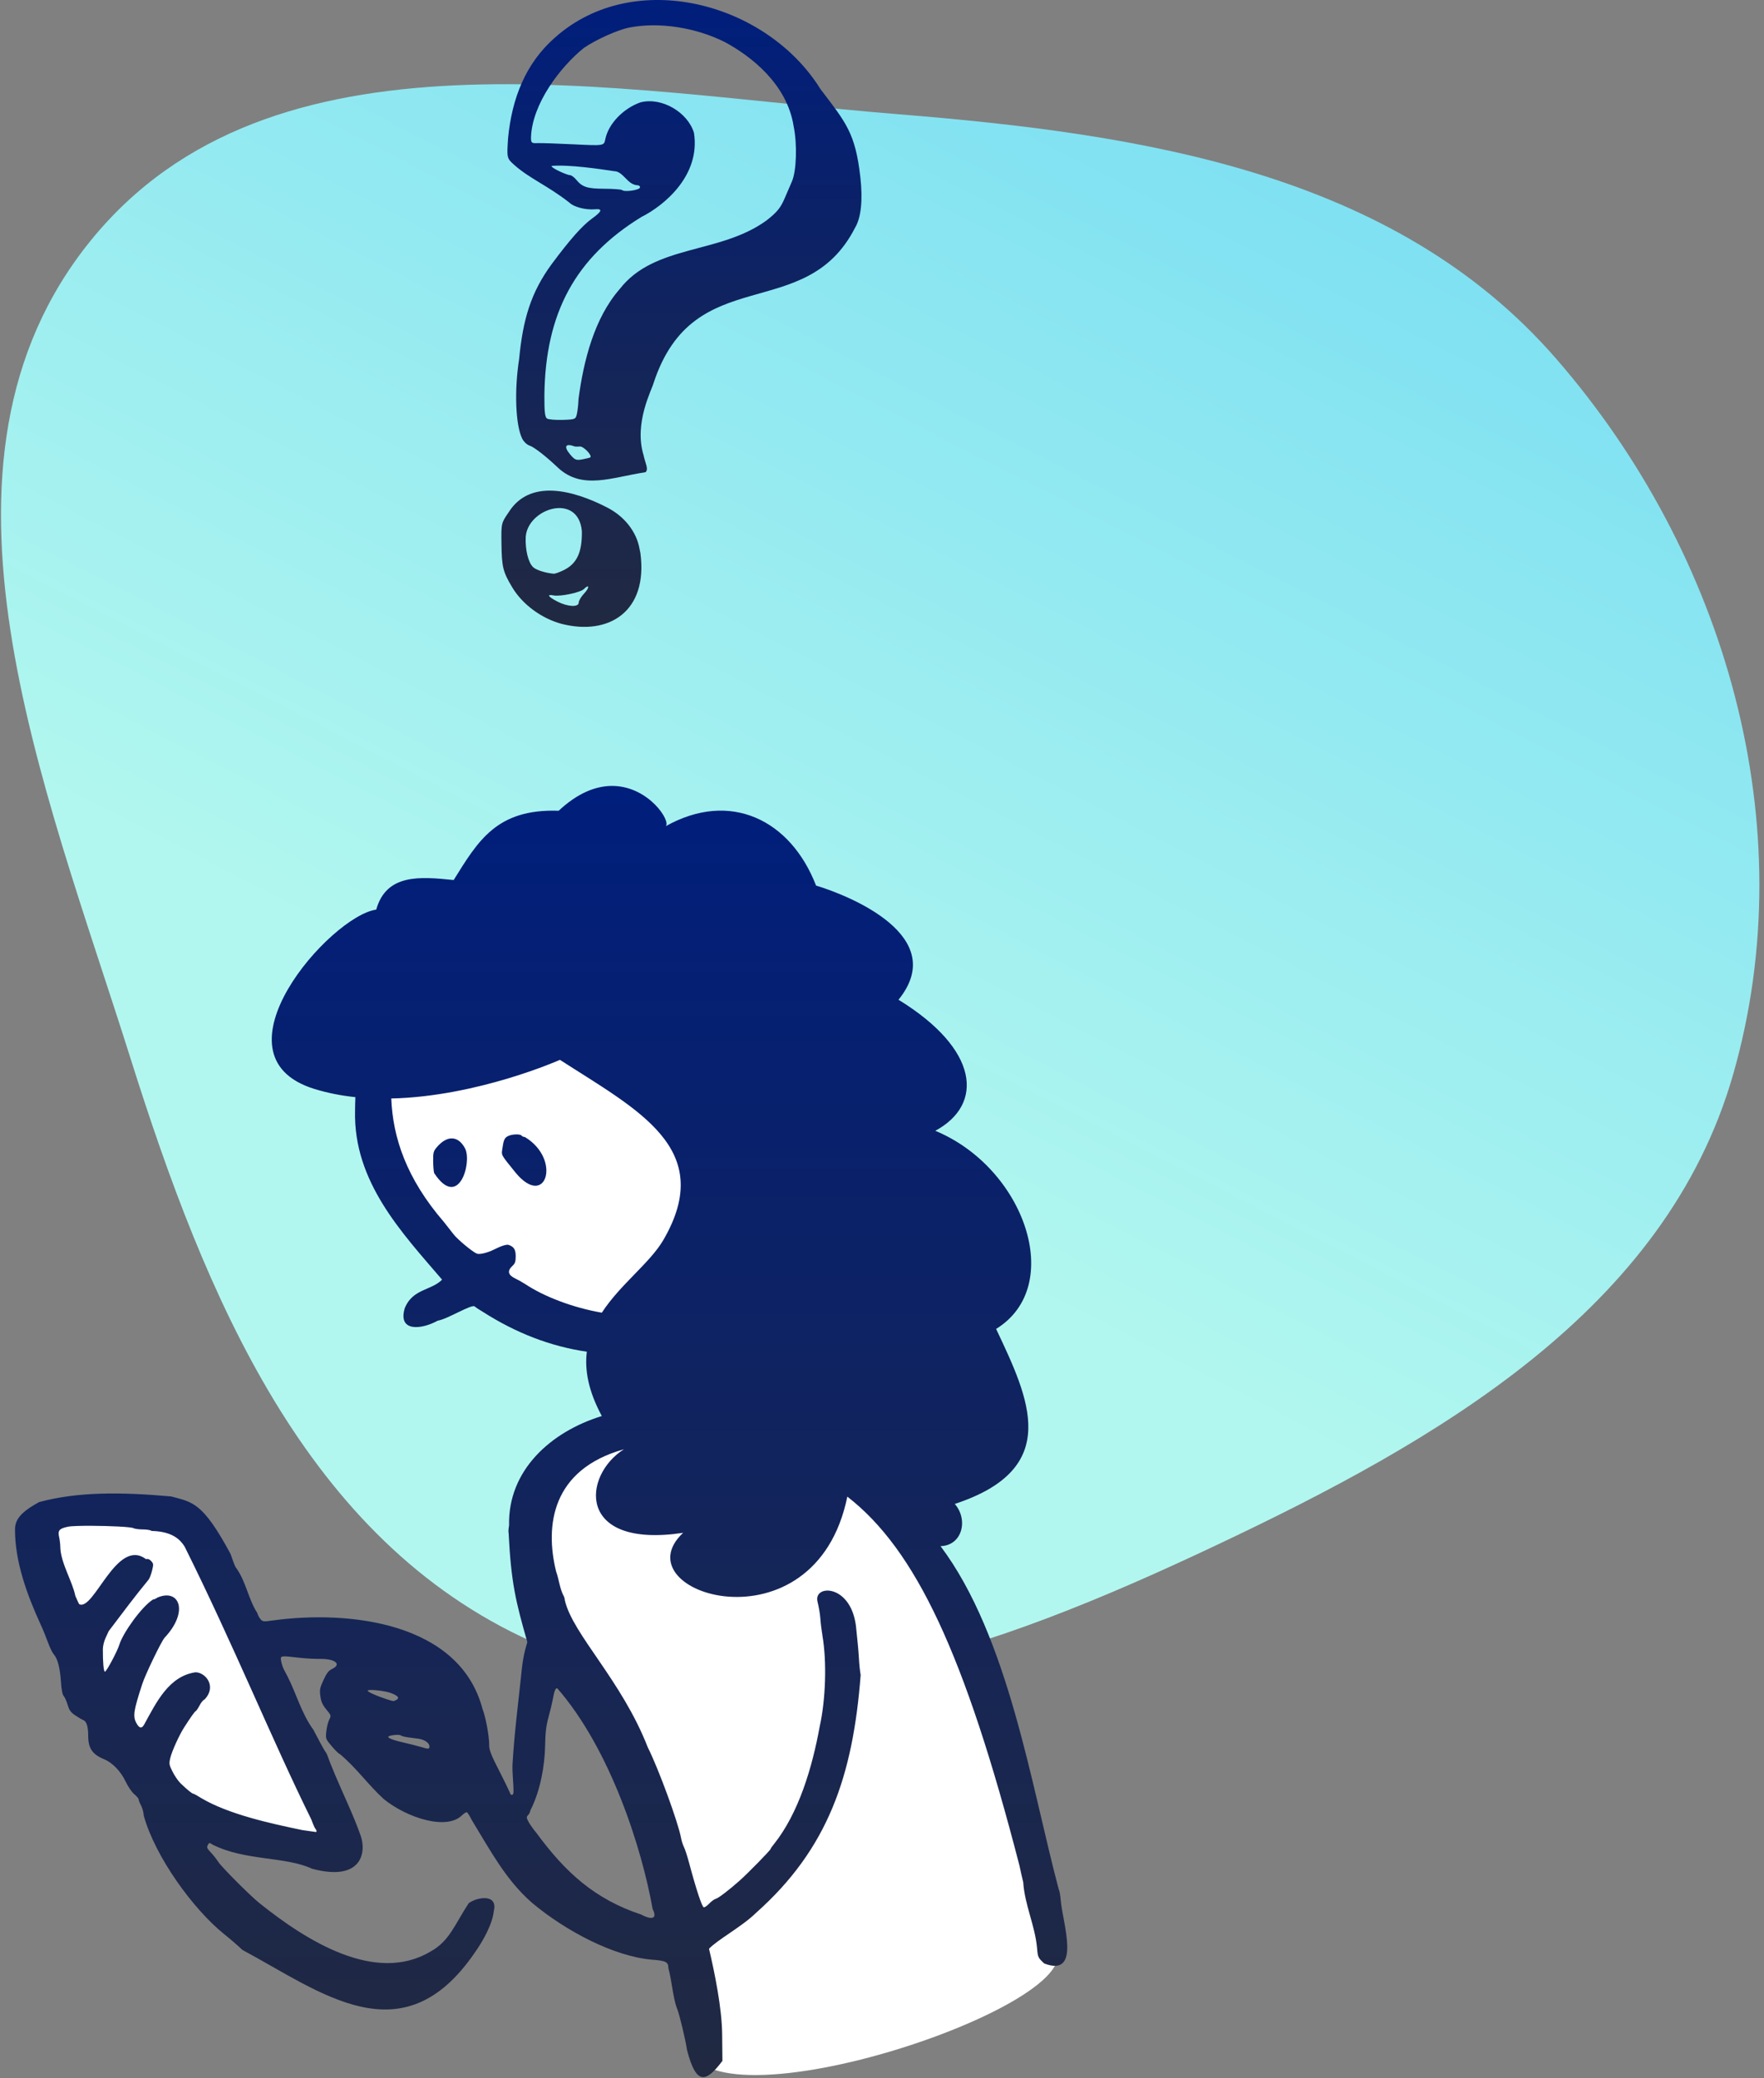 <svg width="377" height="444" viewBox="0 0 377 444" fill="none" xmlns="http://www.w3.org/2000/svg">
<rect x="0" y="0" width="377" height="444" fill="#808080" stroke="none"/>
<path fill-rule="evenodd" clip-rule="evenodd" d="M191.745 24.388C244.223 28.608 297.936 36.857 332.506 76.552C368.811 118.24 385.63 176.402 370.408 229.539C355.973 279.931 307.268 307.78 259.857 330.166C213.059 352.263 160.945 371.914 113.723 350.739C65.306 329.028 43.848 276.754 27.906 226.156C9.464 167.623 -19.286 99.02 19.403 51.375C57.96 3.892 130.765 19.484 191.745 24.388Z" fill="url(#paint0_linear)"/>
<g clip-path="url(#clip0)">
<path d="M120.038 133.289C115.717 132.13 111.673 129.145 109.483 125.499C107.498 122.193 107.236 121.147 107.172 116.247C107.114 111.773 107.114 111.773 108.705 109.455C113.232 102.224 122.545 104.718 129.735 108.414C133.466 110.309 136.067 113.635 136.693 117.312C136.733 117.546 136.811 117.93 136.867 118.164C138.521 130.669 130.113 135.859 120.038 133.289ZM123.686 128.733C123.686 128.335 124.198 127.475 124.824 126.82C126.005 125.585 126 124.64 124.819 125.824C124.059 126.586 119.786 127.491 118.298 127.206C116.764 126.912 117.128 127.496 119.116 128.516C121.354 129.664 123.686 129.775 123.686 128.733H123.686ZM120.362 121.866C123.271 120.485 124.421 118.069 124.355 113.475C123.61 105.173 112.776 108.574 112.356 114.717C112.227 117.467 112.913 120.243 113.954 121.188C114.632 121.803 116.643 122.434 118.372 122.574C118.606 122.593 119.502 122.275 120.362 121.866ZM119.255 99.925C116.647 97.451 114.134 95.499 113.16 95.189C112.631 95.021 111.939 94.37 111.62 93.742C110.185 90.912 109.891 83.503 110.944 76.729C111.759 68.251 113.441 62.489 117.934 56.385C121.827 51.154 124.456 48.187 126.5 46.716C128.644 45.173 128.856 44.559 127.193 44.709C125.147 44.893 122.581 44.221 121.65 43.258C116.965 39.608 113.273 38.196 109.968 35.294C108.298 33.803 108.298 33.803 108.595 29.424C109.405 21.168 112.224 13.583 118.682 7.966C135.454 -6.921 163.712 0.364 175.333 19.01C180.799 26.193 182.809 28.419 183.871 37.851C184.425 42.741 184.027 46.538 182.737 48.663C172.114 69.457 148.378 55.645 139.715 81.736C139.395 83.125 135.407 90.348 137.548 97.269C137.878 98.934 138.708 100.258 137.948 100.891C130.808 101.941 124.484 104.777 119.255 99.925ZM126.164 97.712C126.594 97.289 124.718 95.334 123.941 95.395C123.45 95.433 122.953 95.428 122.836 95.384C120.844 94.636 120.41 95.372 121.837 97.072C122.845 98.273 123.138 98.39 124.497 98.135C125.337 97.978 126.087 97.787 126.164 97.712V97.712ZM123.313 88.34C123.463 87.637 123.608 86.256 123.636 85.271C124.712 77.108 127.006 67.962 132.437 61.764C139.899 52.14 153.871 54.369 163.849 47.075C166.083 45.32 166.841 44.388 167.715 42.325C168.111 41.387 168.801 39.79 169.246 38.776C170.226 36.544 170.407 30.824 169.619 26.986C168.214 18.009 160.63 12.073 154.929 8.996C148.675 5.854 140.819 4.654 134.525 5.882C132.049 6.365 127.491 8.4 124.797 10.226C119.729 14.294 113.683 22.259 113.484 29.392C113.484 30.522 113.609 30.629 114.865 30.576C115.625 30.544 119.135 30.661 122.664 30.836C129.082 31.154 129.082 31.154 129.362 29.75C130.013 26.486 133.164 23.182 136.875 21.869C141.514 20.686 147.01 24.062 148.314 28.378C149.743 37.463 141.986 43.902 137.071 46.361C122.997 55.007 116.55 66.83 116.347 84.437C116.328 87.962 116.463 89.144 116.918 89.426C117.246 89.629 118.758 89.755 120.278 89.706C122.978 89.62 123.047 89.588 123.313 88.34ZM136.76 40.088C136.865 39.765 136.543 39.551 135.942 39.546C133.966 39.216 133.16 36.616 131.26 36.573C128.214 36.113 121.674 35.127 117.861 35.449C117.861 35.969 121.269 37.425 121.816 37.425C122.109 37.425 122.705 37.856 123.139 38.383C124.451 39.974 125.479 40.306 129.166 40.326C131.106 40.337 132.812 40.465 132.956 40.61C133.419 41.074 136.578 40.64 136.76 40.088Z" fill="url(#paint1_linear)"/>
</g>
<g clip-path="url(#clip1)">
<path d="M116.051 195.05C132.97 194.993 152.383 204.776 165.095 225.081C187.744 281.186 105.46 315.338 85.233 252.458C73.154 214.911 92.108 195.13 116.051 195.05ZM147.927 304.456C202.601 304.486 211.818 352.71 225.277 415.581C235.62 428.002 146.47 457.552 146.815 435.21C147.925 363.396 74.394 310.929 137.971 304.942C141.449 304.615 144.763 304.455 147.927 304.456ZM41.499 324.11L73.531 396.004L36.161 386.83L6.448 324.834L41.499 324.11Z" fill="white"/>
<path d="M130.533 167.914C130.752 167.909 130.97 167.911 131.184 167.917C138.732 168.15 143.419 175.436 142.283 176.513C156.031 168.805 168.953 175.111 174.407 189.199C181.749 191.419 202.99 200.065 192.026 213.593C209.231 224.133 210.373 235.936 199.889 241.588C218.991 249.509 227.756 274.767 212.887 283.92C219.961 298.878 227.098 313.727 204.053 321.31C206.984 324.666 205.686 330.193 201.011 330.326C215.564 349.706 220.368 381.501 226.285 403.703C226.424 403.87 226.614 404.949 226.709 406.102C227.145 410.937 231.131 422.535 223.175 419.491C221.838 418.247 221.806 418.178 221.634 416.144C221.193 411.359 219.004 406.997 218.682 402.129C218.504 401.431 218.144 399.843 217.883 398.601C206.205 353.382 195.697 331.087 181.09 319.745C174.181 353.536 132.253 340.386 145.991 327.483C123.084 330.912 124.479 315.202 133.341 309.631C117.879 313.962 116.444 325.955 118.853 335.751C119.475 337.47 119.578 339.108 120.339 340.723C120.545 341.029 120.715 341.556 120.715 341.894C122.385 349.153 132.862 358.991 138.45 373.326C140.731 377.85 144.949 389.355 145.563 392.723C145.671 393.316 145.944 394.164 146.169 394.606C146.395 395.049 146.874 396.51 147.233 397.853C148.827 403.809 150.049 407.493 150.431 407.493C150.646 407.493 151.167 407.127 151.587 406.679C152.008 406.231 152.621 405.784 152.949 405.686C153.586 405.494 155.717 403.875 158.024 401.832C159.84 400.223 164.688 395.272 164.692 395.023C164.692 394.919 165.019 394.45 165.414 393.982C170.681 387.374 173.582 377.688 175.194 368.819C176.477 363.018 176.718 354.998 175.776 349.481C175.59 348.394 175.388 346.743 175.326 345.812C175.264 344.88 174.995 343.268 174.728 342.23C173.71 338.4 182.272 338.287 183.016 348.211C183.255 350.307 183.503 353.038 183.566 354.28C183.631 355.522 183.798 357.133 183.938 357.859C182.286 379.414 176.976 394.987 161.56 408.693C158.589 411.609 153.346 414.401 151.528 416.347C152.698 421.26 154.28 428.996 154.338 434.551L154.396 440.294C150.955 444.851 148.821 445.724 146.83 437.981C146.528 435.845 145.195 430.284 144.717 429.163C143.836 426.929 143.595 423.226 142.847 420.474C142.847 419.163 142.297 418.887 139.251 418.67C131.262 417.955 120.989 412.656 113.621 406.457C108.019 401.503 104.883 395.468 100.814 388.828C100.37 387.916 99.883 387.169 99.733 387.169C99.582 387.169 99.144 387.454 98.759 387.803C95.523 391.108 87.029 388.417 82.036 384.377C78.563 381.209 76.409 377.935 72.641 374.747C72.463 374.747 71.7 374.017 70.946 373.124C69.576 371.504 69.575 371.5 69.746 369.871C69.84 368.974 70.12 367.853 70.365 367.38C70.805 366.535 70.793 366.498 69.747 365.229C68.93 364.236 68.634 363.578 68.472 362.386C68.283 361.003 68.356 360.628 69.137 358.93C69.817 357.454 70.226 356.924 70.962 356.575C73.101 355.56 71.637 354.359 68.327 354.413C67.255 354.431 65.293 354.321 63.967 354.169C59.858 353.698 59.892 353.692 60.082 354.854C60.171 355.402 60.424 356.196 60.644 356.618C60.863 357.04 61.242 357.767 61.485 358.233C63.241 361.631 64.433 366.092 66.983 369.572C68.172 371.875 69.305 373.949 69.501 374.182C69.698 374.415 69.953 374.923 70.069 375.312C70.185 375.7 70.902 377.497 71.663 379.305C73.294 383.199 75.486 387.665 77.044 392.078C78.343 395.573 77.491 402.098 66.714 399.256C60.991 396.585 52.448 397.601 45.473 394.119C44.738 393.639 44.703 393.642 44.406 394.194C44.148 394.674 44.246 394.92 45.023 395.732C45.532 396.263 46.267 397.19 46.657 397.791C47.38 398.904 53.404 404.949 55.367 406.53C65.536 414.687 80.23 423.921 92.007 416.943C96.098 414.697 97.201 411.101 100.173 406.613C101.738 405.4 106.469 404.397 105.539 408.291C105.248 411.065 103.233 414.7 101.44 417.212C86.053 439.675 68.743 425.681 51.819 416.597C50.887 415.705 49.088 414.154 47.821 413.151C41.285 407.858 33.192 396.757 30.721 387.905C30.7 387.267 30.444 386.302 30.157 385.761C29.868 385.22 29.634 384.625 29.634 384.44C29.634 384.255 29.207 383.745 28.684 383.307C28.156 382.864 27.331 381.65 26.826 380.576C25.831 378.455 24.028 376.584 22.299 375.875C19.736 374.825 18.851 373.53 18.851 370.825C18.851 368.866 18.498 367.754 17.791 367.484C17.515 367.379 16.75 366.93 16.091 366.487C15.126 365.839 14.807 365.399 14.461 364.239C14.224 363.446 13.842 362.589 13.612 362.336C13.337 362.035 13.132 360.954 13.017 359.207C12.826 356.312 12.3 354.322 11.486 353.434C11.201 353.123 10.647 351.98 10.255 350.893C9.863 349.806 9.161 348.091 8.692 347.082C5.822 340.829 3.127 333.539 3.212 326.572C3.267 324.04 5.586 322.457 8.352 320.918C16.63 318.681 25.864 318.753 36.584 319.709C41.189 320.952 43.302 320.923 49.266 331.98C49.737 333.377 50.224 334.647 50.346 334.802C52.595 337.805 53.005 341.553 54.981 344.595C55.081 344.992 55.388 345.584 55.664 345.911C56.136 346.473 56.281 346.49 58.283 346.206C74.604 343.965 98.254 346.581 103.127 365.131C103.797 366.779 104.586 371.085 104.546 372.882C104.531 373.639 104.895 374.736 105.724 376.411C106.706 378.386 107.905 380.661 108.93 382.905C109.141 383.567 109.523 383.684 109.711 383.145C109.778 382.951 109.751 381.759 109.652 380.495C109.552 379.231 109.497 377.675 109.53 377.036C109.889 370.665 110.704 364.301 111.381 357.951C111.749 353.944 112.186 352.659 112.701 350.824C110.235 342.224 109.232 338.18 108.701 327.48C108.628 327.291 108.676 326.574 108.8 325.887C108.531 314.126 117.698 305.888 128.62 302.529C125.732 297.184 124.93 292.686 125.416 288.785C117.728 287.666 110.318 284.824 103.193 280.27C102.452 279.841 101.678 279.328 101.471 279.128C100.842 278.527 95.679 281.819 93.542 282.159C90.163 284.041 84.904 284.68 86.53 279.407C88.251 275.312 92.18 275.729 94.484 273.394C86.025 263.511 75.481 252.518 75.881 237.269C75.881 236.312 75.912 235.356 75.949 234.401C72.944 234.085 69.977 233.516 67.12 232.626C44.349 225.526 70.592 195.705 80.41 194.333C82.568 186.656 89.72 187.265 96.957 188.015C102.163 179.686 106.117 172.755 119.395 173.216C123.459 169.416 127.248 167.991 130.533 167.914V167.914ZM119.671 226.431C119.671 226.431 102.093 234.269 83.622 234.687C83.947 242.995 86.836 251.779 94.87 261.07C95.585 261.972 96.518 263.16 96.943 263.711C97.768 264.781 100.861 267.362 101.864 267.816C102.441 268.078 104.152 267.681 105.602 266.949C107.145 266.17 108.278 265.815 108.721 265.971C109.845 266.368 110.216 266.972 110.216 268.404C110.216 269.541 110.081 269.935 109.507 270.464C108.377 271.505 108.565 272.393 110.066 273.116C110.764 273.452 111.753 274.007 112.266 274.349C116.322 277.04 122.474 279.385 128.622 280.449C132.554 274.397 138.912 269.835 141.778 264.908C153.106 245.431 136.379 237.208 119.671 226.431ZM110.328 242.36C110.891 242.352 111.375 242.442 111.493 242.633C111.59 242.788 111.891 242.915 112.165 242.915C120.067 247.654 116.722 258.365 110.222 250.574C106.939 246.502 107.15 246.895 107.379 245.315C107.648 243.448 107.842 243.052 108.684 242.67C109.121 242.472 109.765 242.367 110.328 242.36ZM96.471 243.215C97.61 243.181 98.65 243.916 99.426 245.415C100.885 248.521 97.981 258.52 92.784 250.619C92.68 250.276 92.585 249.106 92.575 248.018C92.56 246.256 92.641 245.94 93.341 245.113C94.387 243.877 95.468 243.246 96.471 243.215ZM19.559 325.98C17.26 325.97 15.235 326.028 14.527 326.175C12.659 326.563 12.305 326.984 12.64 328.417C12.771 328.979 12.882 329.918 12.886 330.504C12.963 333.926 15.457 337.776 16.098 340.949C16.476 341.845 16.857 342.651 16.946 342.74C20.095 344.229 24.952 328.394 31.205 333.109C31.595 332.99 31.96 333.126 32.321 333.523C32.813 334.064 32.827 334.237 32.487 335.587C32.283 336.397 31.954 337.251 31.756 337.484C28.728 341.168 26.363 344.353 23.225 348.494C23.123 348.727 22.804 349.425 22.517 350.046C22.229 350.667 21.989 351.684 21.984 352.305C21.963 355.059 22.138 357.06 22.413 357.153C22.698 357.25 25.084 352.785 25.528 351.322C26.27 348.912 30.226 343.278 32.717 341.718C32.947 341.718 33.337 341.55 33.584 341.344C38.293 339.256 40.473 344.262 35.164 349.905C34.435 350.749 31.075 357.719 30.401 359.785C28.575 365.381 28.378 366.629 29.097 368.033C29.729 369.265 30.296 369.392 30.824 368.419C33.429 363.675 36.07 358.107 41.797 357.273C43.956 357.326 46.352 360.26 43.759 363.051C43.475 363.141 42.992 363.704 42.685 364.303C42.377 364.902 41.992 365.476 41.827 365.577C41.545 365.751 40.831 366.755 39.34 369.076C38.283 370.723 36.715 374.19 36.385 375.611C36.103 376.827 36.144 377.061 36.899 378.55C37.35 379.44 38.103 380.535 38.572 380.983C40.016 382.366 41.055 383.216 41.303 383.216C41.433 383.216 42.238 383.66 43.092 384.204C48.838 387.584 57.651 389.554 64.603 390.986C66.123 391.215 67.431 391.403 67.511 391.403C67.746 391.403 67.674 390.971 67.393 390.682C67.25 390.535 66.869 389.666 66.549 388.751C58.227 371.93 49.989 351.574 39.457 330.42C38.548 328.982 36.895 327.185 32.397 327.079C32.219 326.902 31.389 326.757 30.551 326.757C29.714 326.757 28.798 326.634 28.515 326.484C27.984 326.201 23.391 325.997 19.559 325.98ZM119.047 360.697C118.697 360.665 118.457 361.298 118.146 363.032C118.007 363.808 117.597 365.523 117.233 366.843C116.716 368.718 116.553 370.107 116.493 373.194C116.41 376.977 115.562 382.492 113.338 386.803C113.338 387.057 113.137 387.485 112.892 387.755C112.486 388.202 112.491 388.333 112.962 389.231C113.246 389.774 113.99 390.822 114.615 391.56C120.913 400.131 127.158 405.754 137.057 409.046C139.49 410.334 140.497 409.835 139.478 407.848C137.203 395.001 130.508 373.813 119.118 360.712C119.098 360.705 119.067 360.699 119.047 360.697V360.697ZM79.249 361.052C78.887 361.059 78.639 361.098 78.589 361.181C78.445 361.413 80.333 362.28 82.552 362.998C84.197 363.531 84.103 363.525 84.767 363.141C85.459 362.74 85.015 362.242 83.469 361.683C82.459 361.318 80.334 361.034 79.249 361.052ZM85.066 370.637C84.269 370.609 82.977 370.83 82.977 371.079C82.977 371.385 84.245 371.841 86.524 372.356C87.616 372.602 89.131 372.987 89.89 373.211C91.668 373.735 91.773 373.726 91.773 373.059C91.773 372.372 90.699 371.64 89.448 371.473C88.932 371.405 87.935 371.273 87.232 371.181C86.53 371.089 85.811 370.897 85.633 370.755C85.543 370.683 85.333 370.646 85.066 370.637Z" fill="url(#paint2_linear)"/>
</g>
<defs>
<linearGradient id="paint0_linear" x1="308.486" y1="31.343" x2="132.039" y2="374.167" gradientUnits="userSpaceOnUse">
<stop stop-color="#7BDFF2"/>
<stop offset="0.684" stop-color="#B2F7EF"/>
</linearGradient>
<linearGradient id="paint1_linear" x1="145.635" y1="0" x2="145.635" y2="133.929" gradientUnits="userSpaceOnUse">
<stop stop-color="#001E7C"/>
<stop offset="1" stop-color="#212941"/>
</linearGradient>
<linearGradient id="paint2_linear" x1="115.65" y1="167.911" x2="115.65" y2="443.766" gradientUnits="userSpaceOnUse">
<stop stop-color="#001E7C"/>
<stop offset="1" stop-color="#212941"/>
</linearGradient>
<clipPath id="clip0">
<rect width="76.959" height="133.929" fill="white" transform="translate(107.155)"/>
</clipPath>
<clipPath id="clip1">
<rect width="224.881" height="275.855" fill="white" transform="matrix(-1 0 0 1 228.091 167.911)"/>
</clipPath>
</defs>
</svg>
